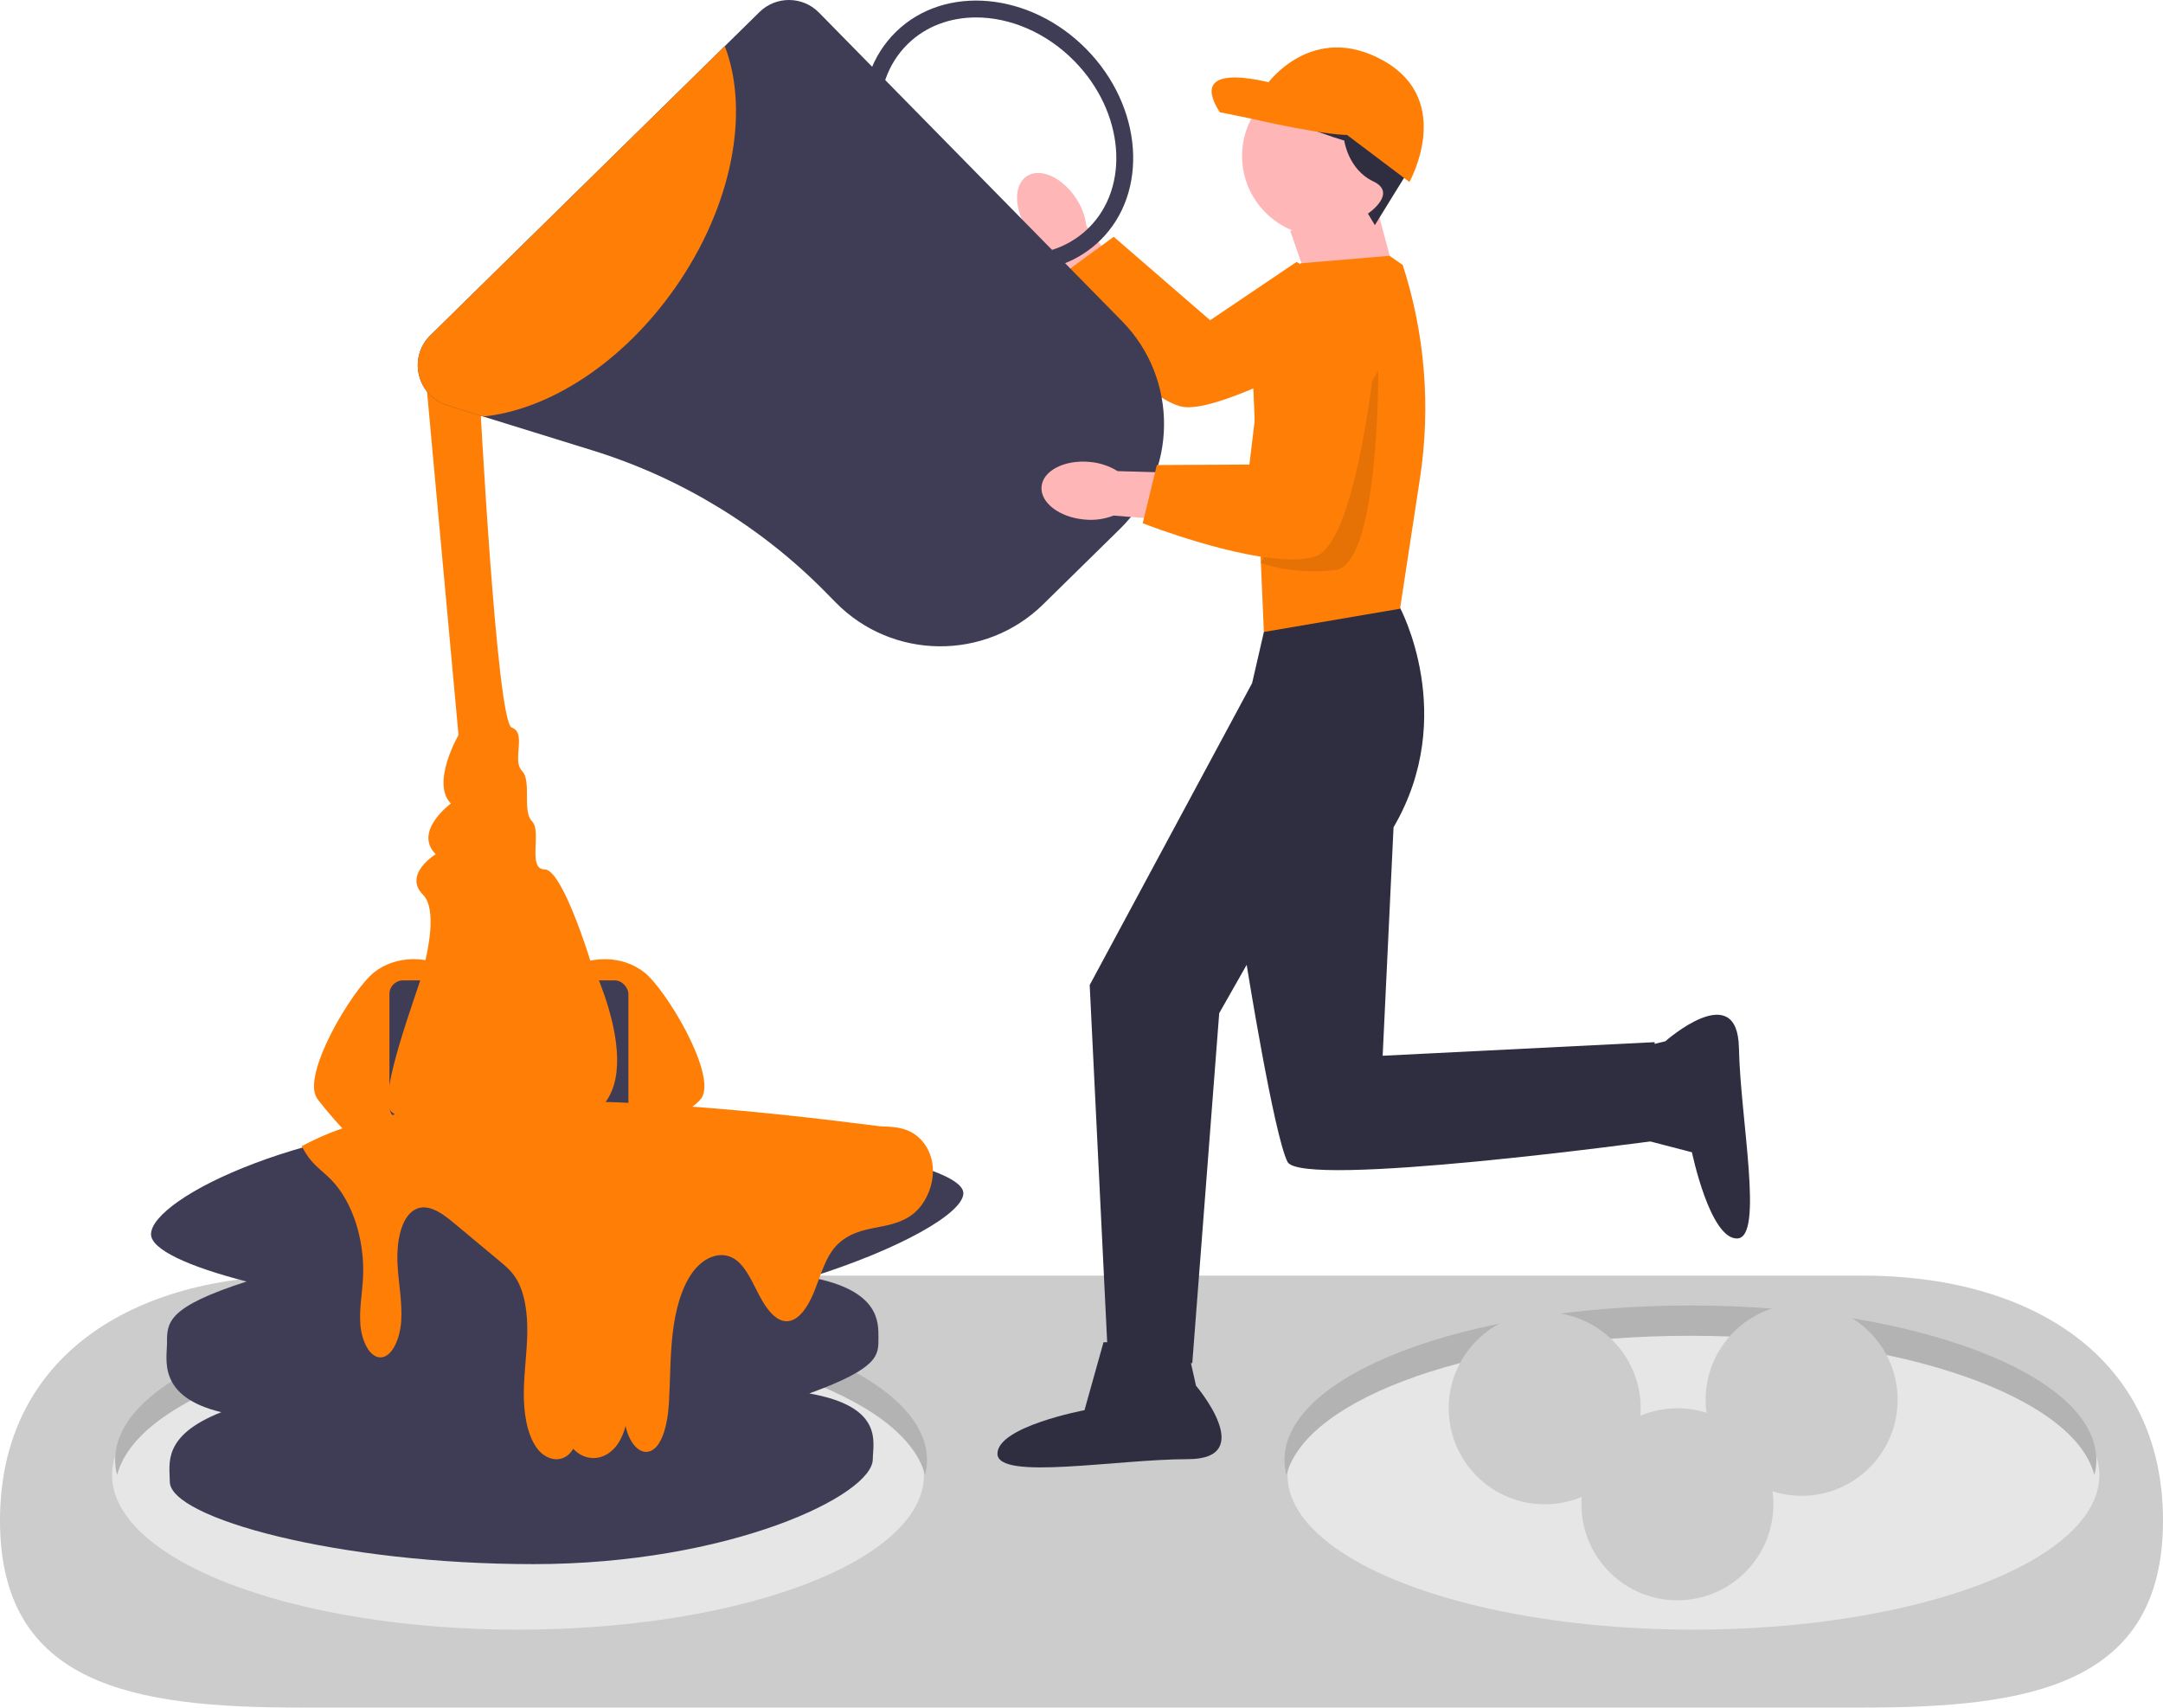 <svg xmlns="http://www.w3.org/2000/svg" width="766.146" height="604.798" viewBox="0 0 766.146 604.798" xmlns:xlink="http://www.w3.org/1999/xlink"><path d="M659.916,604.798H106.23c-58.575,0-106.23-7.656-106.23-66.23s47.656-86.77,106.23-86.77H659.916c58.575,0,106.23,28.195,106.23,86.77s-47.656,66.23-106.23,66.23Z" fill="#ccc"/><ellipse cx="183.489" cy="522.473" rx="143.787" ry="54.725" fill="#e6e6e6"/><path d="M184.562,473.113c74.653,0,136.005,21.656,143.091,49.36,.451-1.765,.696-3.554,.696-5.365,0-30.223-64.376-54.725-143.787-54.725s-143.787,24.502-143.787,54.725c0,1.811,.245,3.601,.696,5.365,7.086-27.704,68.437-49.36,143.091-49.36Z" fill="#b3b3b3"/><ellipse cx="599.826" cy="522.473" rx="143.787" ry="54.725" fill="#e6e6e6"/><path d="M598.753,473.113c74.653,0,136.005,21.656,143.091,49.36,.451-1.765,.696-3.554,.696-5.365,0-30.223-64.376-54.725-143.787-54.725s-143.787,24.502-143.787,54.725c0,1.811,.245,3.601,.696,5.365,7.086-27.704,68.437-49.36,143.091-49.36Z" fill="#b3b3b3"/><g><path d="M341.225,422.622c0-12.842-92.833-26.158-162.174-26.158s-125.555,27.848-125.555,40.689c0,5.394,13.307,11.488,33.878,16.741-28.461,9.129-28.227,14.598-28.227,21.904,0,5.72-3.469,18.921,19.255,24.378-21.204,8.35-18.255,18.448-18.255,24.622,0,12.841,59.444,29.191,128.786,29.191s120.214-24.349,120.214-37.191c0-5.74,4.219-18.561-22.494-23.259,25.035-9.129,24.494-13.618,24.494-19.741,0-5.456,.521-16.836-24.081-21.406,31.74-9.975,54.16-22.686,54.16-29.77Z" fill="#3f3d56"/><path d="M202.981,351.94c4.088-3.715,10.567-4.504,15.427-1.879,4.86,2.625-1.269,14.362-2.133,19.818-.313,1.974-3.748,24.965-3.862,26.961-.114,1.996,21.803-1.767,23.615-.923,2.618,1.219,11.101-4.697,12.57-7.183,5.067-8.576-12.552-38.088-20.338-44.3-7.786-6.213-19.727-6.209-27.844-.435" fill="#ff7e06"/><path d="M157.742,351.94c-4.088-3.715-10.567-4.504-15.427-1.879-4.86,2.625,1.269,14.362,2.133,19.818,.313,1.974,4.375,25.837,4.489,27.833,.114,1.996-15.247,9.93-17.059,10.774-2.618,1.219-18.284-17.267-19.753-19.753-5.067-8.576,12.552-38.088,20.338-44.3,7.786-6.213,19.727-6.209,27.844-.435" fill="#ff7e06"/><rect x="137.936" y="347.243" width="84.647" height="49.792" rx="4.811" ry="4.811" fill="#3f3d56"/><path d="M150.528,130.798l11.876,129.543s-9.876,17.059-2.694,24.242c0,0-13.468,9.876-5.387,17.957,0,0-11.672,7.183-4.489,14.366,5.028,5.028,1.872,20.022-.474,28.566-1.905,6.938-15.23,41.792-11.198,47.751,4.618,6.825,45.762,7.187,62.849,4.489,34.118-5.387,8.081-57.462,8.081-57.462,0,0-9.876-32.322-16.161-32.322s-.898-13.468-4.489-17.059c-3.591-3.591,0-14.252-3.591-17.9-3.591-3.648,1.796-13.425-3.591-15.27-5.387-1.845-11.427-119.267-11.427-119.267l-19.304-7.632Z" fill="#ff7e06"/><path d="M330.194,411.744c-.901-5.172-4.048-8.986-7.473-10.786-3.425-1.8-7.138-1.918-10.775-2.016-89.643-11.548-165.935-14.456-204.754,6.885,0,0-1.228-1.14,1.247,2.837,2.475,3.977,5.962,6.199,8.968,9.289,7.435,7.643,11.836,21.223,11.183,34.508-.275,5.608-1.382,11.183-.937,16.767,.445,5.584,3.159,11.435,6.989,11.54,4.284,.117,7.136-6.837,7.484-13.104,.384-6.915-1.087-13.75-1.357-20.676-.27-6.926,1.137-14.867,5.351-18.01,4.607-3.436,10.081,.377,14.574,4.122,5.411,4.51,10.821,9.02,16.232,13.53,1.996,1.664,4.022,3.361,5.619,5.781,3.356,5.087,4.341,12.651,4.222,19.73-.119,7.079-1.178,14.075-1.232,21.155-.054,7.08,1.081,14.636,4.576,19.519,3.495,4.883,9.802,5.725,12.922,.323,4.376,4.655,10.898,4.333,15.051-.742,1.592-1.946,2.775-4.523,3.502-7.362,.05,.24,.1,.481,.157,.719,1.134,4.746,4.196,8.9,7.61,8.453,5.04-.659,7.147-9.739,7.583-17.136,.484-8.229,.381-16.546,1.315-24.692,.934-8.145,3.044-16.332,7.192-21.916,4.148-5.584,10.648-7.907,15.588-3.945,3.47,2.783,5.629,8.002,8.06,12.579,2.431,4.576,5.744,8.986,9.698,8.87,4.039-.118,7.287-4.946,9.393-10.005,2.107-5.059,3.621-10.79,6.535-14.897,3.665-5.166,8.939-6.923,13.971-7.958,5.032-1.035,10.264-1.63,14.745-5.147,4.481-3.517,8.02-10.993,6.762-18.217Z" fill="#ff7e06"/></g><g><path d="M390.874,475.389h29.31s3.444,15.414,3.444,15.414c0,0,22.157,26.01-2.89,26.01-25.047,0-67.434,7.707-67.434-1.927,0-9.633,30.827-15.414,30.827-15.414l6.743-24.084Z" fill="#2f2e41"/><path d="M575.09,401.83l-.552-29.305,15.346-3.733s25.589-22.643,26.06,2.4c.472,25.043,8.975,67.277-.656,67.459-9.632,.181-15.991-30.531-15.991-30.531l-24.206-6.289Z" fill="#2f2e41"/><polygon points="488.095 75.171 494.074 97.293 467.168 111.045 457.003 81.748 488.095 75.171" fill="#ffb6b6"/><path id="uuid-8d03afc1-01ff-4a3a-9b1d-ec0dd3f04779-639" d="M381.104,70.182c2,2.937,3.268,6.311,3.696,9.839l22.395,29.631-14.411,10.244-21.165-31.16c-3.077-1.776-5.683-4.263-7.602-7.254-4.904-7.418-5.053-15.958-.334-19.078,4.719-3.12,12.519,.362,17.42,7.778l-0,0h0Z" fill="#ffb6b6"/><path d="M449.639,215.285l46.111-.303s20.97,38.534-2.15,78.031l-3.853,80.921,96.335-4.817v34.957s-125.235,17.063-130.052,7.43c-4.817-9.633-14.45-69.773-14.45-69.773l-9.728,17.118-9.539,123.943h-29.784s-6.554-133.906-6.554-133.906l57.532-106.932,6.134-26.671Z" fill="#2f2e41"/><path d="M460.612,93.264l31.586-2.657,4.654,3.242c7.884,24.369,9.975,50.242,6.107,75.561l-7.057,46.194-48.23,8.234-3.833-88.326,16.773-42.247Z" fill="#ff7e06"/><path d="M492.876,112.452l-33.633-19.677-30.606,20.647-34.147-29.554-21.918,16.014s30.886,41.964,46.721,44.258c15.835,2.294,73.583-31.687,73.583-31.687Z" fill="#ff7e06"/><path d="M488.205,131.269s.378,68.815-15.241,70.636c-15.619,1.821-26.483-2.549-26.483-2.549" opacity=".1"/><g><path d="M361.31,96.205c-13.542,0-27.939-5.87-39.107-17.241-9.607-9.781-15.441-22.149-16.429-34.826-1.002-12.873,3.092-24.525,11.529-32.812,17.27-16.961,47.567-14.218,67.538,6.116h0c19.971,20.334,22.169,50.677,4.9,67.638-7.612,7.477-17.757,11.125-28.432,11.125Zm-15.564-90.029c-9.146,0-17.779,3.087-24.238,9.431-7.15,7.023-10.614,16.99-9.751,28.065,.878,11.271,6.108,22.312,14.727,31.087,17.653,17.974,44.145,20.683,59.054,6.041,14.909-14.643,12.676-41.179-4.977-59.153-10.005-10.187-22.85-15.471-34.815-15.471Z" fill="#3f3d56"/><path d="M397.45,113.769L290.071,4.449c-5.75-5.86-15.19-5.94-21.05-.19l-12.29,12.08-104.28,102.42c-3.78,3.7-5.29,8.98-4.04,14.12,1.24,5.14,5.01,9.15,10.06,10.71l12.69,3.94,38.87,12.05c31.17,9.67,59.74,27.09,82.61,50.38l3.37,3.43c20.08,20.44,53.04,20.74,73.479,.66l27.29-26.8c20.44-20.08,20.74-53.04,.67-73.48Z" fill="#3f3d56"/><path d="M239.071,102.029c-18.7,26.67-44.74,43.15-67.91,45.5l-12.69-3.94c-5.05-1.56-8.82-5.57-10.06-10.71-1.25-5.14,.26-10.42,4.04-14.12L256.731,16.339c8.85,23.07,2.86,56.44-17.66,85.69Z" fill="#ff7e06"/></g><path id="uuid-b818f6ae-b81d-4dda-812e-8c6bf20fc594-640" d="M385.881,163.603c3.543,.276,6.968,1.397,9.989,3.268l37.127,1.054-1.018,17.651-37.551-2.97c-3.31,1.29-6.881,1.769-10.414,1.396-8.856-.812-15.613-6.036-15.096-11.67,.516-5.634,8.111-9.542,16.964-8.73v0s0-0,0-0Z" fill="#ffb6b6"/><path d="M405.149,185.467l-.392-.152,5.005-20.604,32.778-.17,6.127-50.767c1.2-9.955,9.668-17.463,19.696-17.463,5.632,0,11.018,2.405,14.778,6.597,3.755,4.187,5.558,9.796,4.947,15.387-3.745,34.261-10.714,75.77-22.646,78.952-2.269,.605-4.926,.869-7.839,.869-19.669,0-50.942-12.062-52.454-12.65Z" fill="#ff7e06"/><g><circle cx="468.32" cy="55.252" r="28.37" fill="#ffb6b6"/><path d="M486.983,79.74l-2.45-4.081s10.728-7.232,1.864-11.429c-8.864-4.197-10.264-14.46-10.264-14.46,0,0-25.891-7.46-24.492-13.058,1.399-5.598-2.567-9.563,3.964-11.896,6.53-2.333,35.686-.005,38.952,6.759,3.266,6.764,6.534,25.422,4.902,27.988-1.632,2.566-12.476,20.177-12.476,20.177Z" fill="#2f2e41"/><path d="M479.632,47.67l-26.358-17.49s-34.055-10.492-21.224,9.566l10.846,2.214s29.506,6.877,36.736,5.71h-0Z" fill="#ff7e06"/><path d="M471.701,43.706l27.525,20.755s16.09-28.691-9.102-42.915c-25.192-14.225-41.166,8.052-41.166,8.052l6.648,7.113s16.095,6.995,16.095,6.995Z" fill="#ff7e06"/></g></g><circle cx="547.146" cy="498.798" r="34" fill="#ccc"/><circle cx="638.146" cy="495.798" r="34" fill="#ccc"/><circle cx="594.146" cy="532.798" r="34" fill="#ccc"/></svg>